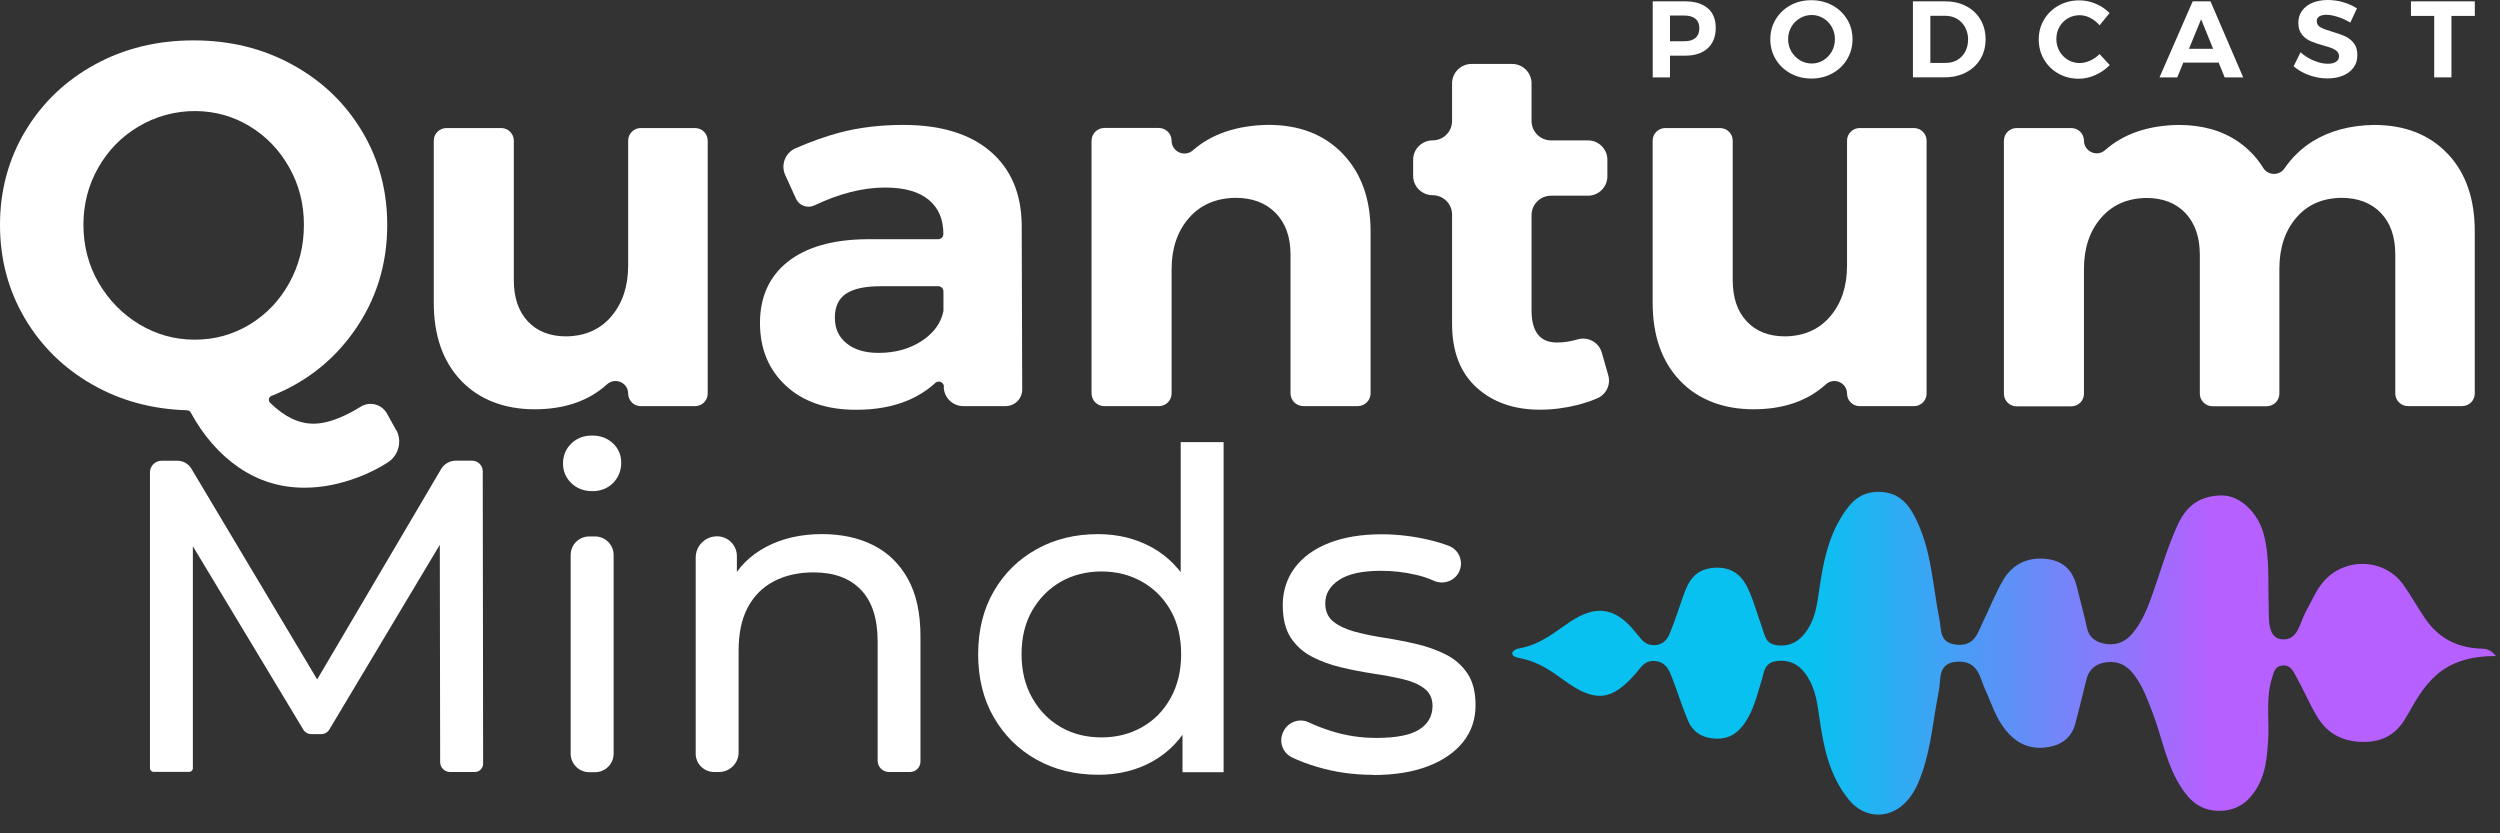 <svg width="129" height="43" viewBox="0 0 129 43" fill="none" xmlns="http://www.w3.org/2000/svg">
<rect x="0" y="0" width="129" height="43" fill="#333333" stroke="none"/>
<path d="M88.121 0.424C88.394 0.66 88.532 0.998 88.532 1.43C88.532 1.886 88.394 2.24 88.117 2.492C87.841 2.744 87.452 2.872 86.955 2.872H86.171V3.993H85.281V0.07H86.955C87.459 0.07 87.847 0.188 88.121 0.428V0.424ZM87.485 1.961C87.617 1.846 87.686 1.679 87.686 1.46C87.686 1.24 87.62 1.08 87.485 0.968C87.353 0.86 87.159 0.801 86.908 0.801H86.171V2.128H86.908C87.159 2.128 87.353 2.072 87.485 1.958V1.961Z" fill="white"/>
<path d="M94.546 0.272C94.869 0.449 95.123 0.688 95.31 0.996C95.498 1.304 95.59 1.648 95.59 2.025C95.59 2.402 95.498 2.746 95.31 3.057C95.123 3.369 94.869 3.611 94.546 3.788C94.223 3.965 93.864 4.053 93.469 4.053C93.074 4.053 92.715 3.965 92.392 3.788C92.069 3.611 91.815 3.369 91.628 3.061C91.443 2.753 91.348 2.409 91.348 2.025C91.348 1.642 91.44 1.304 91.628 0.996C91.812 0.688 92.069 0.446 92.388 0.272C92.708 0.095 93.07 0.01 93.466 0.01C93.861 0.01 94.22 0.099 94.543 0.272H94.546ZM92.873 0.944C92.685 1.052 92.537 1.203 92.428 1.396C92.319 1.586 92.267 1.796 92.267 2.025C92.267 2.255 92.323 2.468 92.435 2.658C92.547 2.848 92.695 2.998 92.879 3.11C93.064 3.221 93.268 3.277 93.485 3.277C93.703 3.277 93.904 3.221 94.085 3.11C94.266 2.998 94.411 2.848 94.52 2.658C94.628 2.464 94.681 2.255 94.681 2.022C94.681 1.789 94.628 1.586 94.52 1.393C94.414 1.203 94.269 1.052 94.085 0.941C93.904 0.833 93.703 0.774 93.485 0.774C93.268 0.774 93.064 0.829 92.876 0.941L92.873 0.944Z" fill="white"/>
<path d="M101.461 0.32C101.777 0.487 102.021 0.716 102.195 1.014C102.37 1.312 102.456 1.65 102.456 2.03C102.456 2.41 102.367 2.751 102.189 3.046C102.011 3.344 101.76 3.573 101.441 3.74C101.121 3.907 100.756 3.989 100.347 3.989H98.707V0.07H100.38C100.782 0.07 101.141 0.152 101.457 0.32H101.461ZM100.996 3.095C101.171 2.993 101.306 2.849 101.405 2.666C101.504 2.482 101.553 2.272 101.553 2.036C101.553 1.801 101.5 1.591 101.398 1.404C101.293 1.217 101.154 1.073 100.977 0.968C100.799 0.867 100.594 0.814 100.37 0.814H99.606V3.246H100.413C100.631 3.246 100.828 3.193 101.003 3.092L100.996 3.095Z" fill="white"/>
<path d="M107.861 0.923C107.68 0.831 107.495 0.785 107.311 0.785C107.09 0.785 106.886 0.838 106.701 0.946C106.517 1.054 106.372 1.202 106.266 1.388C106.161 1.575 106.108 1.781 106.108 2.011C106.108 2.24 106.161 2.447 106.266 2.637C106.372 2.823 106.517 2.974 106.701 3.086C106.886 3.197 107.087 3.253 107.311 3.253C107.488 3.253 107.666 3.21 107.851 3.128C108.032 3.046 108.197 2.932 108.338 2.791L108.862 3.358C108.651 3.574 108.404 3.747 108.121 3.872C107.838 4 107.551 4.062 107.268 4.062C106.882 4.062 106.53 3.974 106.214 3.797C105.898 3.62 105.65 3.374 105.469 3.066C105.288 2.755 105.199 2.411 105.199 2.03C105.199 1.65 105.291 1.313 105.476 1.005C105.66 0.697 105.914 0.458 106.234 0.281C106.553 0.104 106.909 0.019 107.301 0.019C107.587 0.019 107.867 0.078 108.144 0.196C108.424 0.314 108.658 0.474 108.855 0.674L108.338 1.306C108.203 1.146 108.045 1.021 107.861 0.926V0.923Z" fill="white"/>
<path d="M114.793 3.993L114.483 3.229H112.658L112.349 3.993H111.43L113.143 0.07H114.062L115.748 3.993H114.796H114.793ZM112.951 2.518H114.197L113.577 0.994L112.951 2.518Z" fill="white"/>
<path d="M120.628 0.872C120.4 0.799 120.206 0.763 120.045 0.763C119.883 0.763 119.768 0.793 119.679 0.845C119.59 0.901 119.544 0.983 119.544 1.091C119.544 1.229 119.61 1.337 119.738 1.409C119.867 1.481 120.068 1.556 120.338 1.635C120.608 1.714 120.832 1.792 121.006 1.871C121.181 1.95 121.333 2.068 121.454 2.225C121.58 2.382 121.639 2.589 121.639 2.847C121.639 3.106 121.573 3.313 121.438 3.493C121.306 3.673 121.122 3.811 120.888 3.906C120.657 4.001 120.391 4.047 120.094 4.047C119.775 4.047 119.462 3.991 119.152 3.879C118.842 3.768 118.576 3.614 118.352 3.421L118.707 2.697C118.905 2.877 119.136 3.021 119.396 3.129C119.656 3.237 119.893 3.29 120.107 3.29C120.292 3.29 120.433 3.257 120.539 3.188C120.644 3.119 120.694 3.024 120.694 2.897C120.694 2.795 120.657 2.713 120.588 2.647C120.519 2.582 120.43 2.53 120.325 2.487C120.216 2.444 120.071 2.398 119.883 2.346C119.613 2.271 119.392 2.195 119.221 2.123C119.05 2.048 118.902 1.936 118.78 1.782C118.655 1.628 118.595 1.425 118.595 1.173C118.595 0.937 118.658 0.731 118.786 0.554C118.915 0.377 119.093 0.239 119.32 0.144C119.551 0.049 119.817 0 120.12 0C120.391 0 120.657 0.039 120.921 0.118C121.184 0.197 121.418 0.301 121.619 0.433L121.277 1.166C121.072 1.042 120.858 0.944 120.631 0.872H120.628Z" fill="white"/>
<path d="M124.402 0.07H127.7V0.821H126.494V3.993H125.605V0.821H124.406V0.07H124.402Z" fill="white"/>
<path d="M36.517 7.256V20.31C36.517 20.667 36.224 20.958 35.865 20.958H33.065C32.706 20.958 32.413 20.667 32.413 20.31C32.413 19.746 31.744 19.451 31.323 19.831C30.374 20.69 29.129 21.119 27.584 21.119C26.039 21.119 24.728 20.624 23.789 19.638C22.851 18.652 22.383 17.311 22.383 15.624V7.256C22.383 6.898 22.676 6.607 23.035 6.607H25.861C26.22 6.607 26.513 6.898 26.513 7.256V14.451C26.513 15.359 26.754 16.07 27.238 16.584C27.719 17.099 28.381 17.357 29.221 17.357C30.206 17.341 30.98 16.994 31.553 16.315C32.123 15.64 32.413 14.769 32.413 13.701V7.256C32.413 6.898 32.706 6.607 33.065 6.607H35.865C36.224 6.607 36.517 6.898 36.517 7.256Z" fill="white"/>
<path d="M48.708 19.956C48.708 19.723 48.431 19.602 48.257 19.762C47.855 20.136 47.377 20.437 46.83 20.667C46.06 20.988 45.177 21.145 44.175 21.145C42.657 21.145 41.448 20.732 40.556 19.907C39.663 19.078 39.215 18 39.215 16.666C39.215 15.332 39.693 14.261 40.651 13.504C41.606 12.751 42.96 12.361 44.712 12.344H48.411C48.56 12.344 48.678 12.223 48.678 12.079C48.678 11.312 48.425 10.722 47.914 10.303C47.404 9.887 46.659 9.677 45.674 9.677C44.525 9.677 43.309 9.985 42.028 10.598C41.669 10.768 41.237 10.614 41.073 10.251L40.519 9.035C40.279 8.511 40.513 7.888 41.043 7.655C41.837 7.308 42.591 7.039 43.309 6.846C44.31 6.581 45.411 6.446 46.606 6.446C48.537 6.446 50.032 6.899 51.096 7.806C52.16 8.714 52.7 9.975 52.72 11.594L52.746 20.1C52.746 20.572 52.364 20.955 51.89 20.955H49.706C49.149 20.955 48.698 20.506 48.698 19.953L48.708 19.956ZM47.555 17.597C48.171 17.194 48.543 16.689 48.675 16.08C48.678 16.06 48.682 16.037 48.682 16.017V15.034C48.682 14.887 48.56 14.769 48.415 14.769H45.437C44.633 14.769 44.037 14.9 43.655 15.156C43.27 15.414 43.079 15.827 43.079 16.394C43.079 16.961 43.279 17.387 43.681 17.715C44.083 18.042 44.633 18.209 45.328 18.209C46.188 18.209 46.929 18.006 47.555 17.597Z" fill="white"/>
<path d="M69.289 7.94C70.244 8.936 70.722 10.27 70.722 11.941V20.296C70.722 20.66 70.425 20.955 70.06 20.955H67.253C66.888 20.955 66.591 20.66 66.591 20.296V13.14C66.591 12.232 66.338 11.518 65.827 10.994C65.317 10.47 64.625 10.208 63.749 10.208C62.731 10.224 61.924 10.578 61.338 11.263C60.748 11.947 60.455 12.822 60.455 13.89V20.299C60.455 20.663 60.158 20.958 59.793 20.958H56.986C56.621 20.958 56.324 20.663 56.324 20.299V7.262C56.324 6.898 56.621 6.603 56.986 6.603H59.793C60.158 6.603 60.455 6.898 60.455 7.262C60.455 7.826 61.123 8.13 61.548 7.76C62.527 6.905 63.825 6.469 65.442 6.443C67.049 6.443 68.334 6.941 69.289 7.937V7.94Z" fill="white"/>
<path d="M82.987 19.364C83.126 19.853 82.876 20.364 82.404 20.56C82.095 20.691 81.769 20.799 81.43 20.888C80.777 21.055 80.118 21.14 79.46 21.14C78.119 21.14 77.029 20.757 76.189 19.994C75.349 19.23 74.927 18.136 74.927 16.714V11.071C74.927 10.521 74.476 10.072 73.923 10.072C73.369 10.072 72.918 9.623 72.918 9.073V8.244C72.918 7.693 73.369 7.244 73.923 7.244C74.476 7.244 74.927 6.795 74.927 6.245V4.299C74.927 3.748 75.379 3.299 75.932 3.299H78.023C78.577 3.299 79.028 3.748 79.028 4.299V6.245C79.028 6.795 79.48 7.244 80.033 7.244H81.937C82.493 7.244 82.941 7.693 82.941 8.244V9.099C82.941 9.649 82.493 10.098 81.937 10.098H80.033C79.48 10.098 79.028 10.547 79.028 11.098V16.019C79.028 17.123 79.466 17.674 80.343 17.674C80.678 17.674 81.034 17.621 81.406 17.513C81.943 17.356 82.503 17.664 82.655 18.201L82.987 19.368V19.364Z" fill="white"/>
<path d="M99.412 7.256V20.31C99.412 20.667 99.118 20.958 98.759 20.958H95.96C95.6 20.958 95.307 20.667 95.307 20.31C95.307 19.746 94.635 19.451 94.217 19.831C93.268 20.69 92.023 21.119 90.478 21.119C88.934 21.119 87.623 20.624 86.684 19.638C85.745 18.652 85.277 17.311 85.277 15.624V7.256C85.277 6.898 85.57 6.607 85.93 6.607H88.756C89.115 6.607 89.408 6.898 89.408 7.256V14.451C89.408 15.359 89.648 16.07 90.133 16.584C90.614 17.099 91.276 17.357 92.115 17.357C93.1 17.341 93.874 16.994 94.448 16.315C95.021 15.64 95.307 14.769 95.307 13.701V7.256C95.307 6.898 95.6 6.607 95.96 6.607H98.759C99.118 6.607 99.412 6.898 99.412 7.256Z" fill="white"/>
<path d="M126.292 7.924C127.231 8.911 127.698 10.251 127.698 11.938V20.303C127.698 20.664 127.405 20.955 127.043 20.955H124.253C123.891 20.955 123.597 20.664 123.597 20.303V13.141C123.597 12.217 123.347 11.496 122.846 10.981C122.346 10.467 121.667 10.208 120.807 10.208C119.823 10.224 119.045 10.572 118.475 11.25C117.902 11.925 117.616 12.797 117.616 13.865V20.31C117.616 20.67 117.322 20.962 116.96 20.962H114.167C113.805 20.962 113.511 20.67 113.511 20.31V13.147C113.511 12.239 113.264 11.525 112.774 11.001C112.279 10.477 111.608 10.215 110.748 10.215C109.763 10.231 108.982 10.578 108.403 11.257C107.823 11.931 107.533 12.803 107.533 13.871V20.316C107.533 20.677 107.24 20.968 106.877 20.968H104.058C103.696 20.968 103.402 20.677 103.402 20.316V7.259C103.402 6.899 103.696 6.607 104.058 6.607H106.877C107.24 6.607 107.533 6.899 107.533 7.259C107.533 7.816 108.195 8.121 108.617 7.751C109.578 6.905 110.843 6.469 112.415 6.447C113.63 6.447 114.658 6.735 115.498 7.315C116.018 7.675 116.446 8.121 116.782 8.665C117.026 9.061 117.609 9.081 117.873 8.698C118.268 8.124 118.749 7.659 119.319 7.302C120.205 6.751 121.262 6.466 122.497 6.447C124.088 6.447 125.353 6.941 126.292 7.928H126.289L126.292 7.924Z" fill="white"/>
<path d="M7.738 39.649V24.373C7.738 24.043 8.008 23.774 8.341 23.774H9.155C9.448 23.774 9.721 23.928 9.873 24.18L16.704 35.625C16.78 35.753 16.688 35.914 16.54 35.914H16.197C16.049 35.914 15.957 35.753 16.032 35.625L22.762 24.203C22.92 23.938 23.206 23.771 23.52 23.771H24.359C24.662 23.771 24.91 24.016 24.91 24.318L24.929 39.407C24.929 39.642 24.735 39.836 24.498 39.836H23.226C22.943 39.836 22.712 39.606 22.712 39.325L22.693 27.424C22.693 27.319 22.778 27.231 22.884 27.231C23.032 27.231 23.124 27.391 23.048 27.519L16.994 37.644C16.905 37.791 16.747 37.88 16.576 37.88H16.062C15.894 37.88 15.736 37.791 15.65 37.647L9.55 27.519C9.474 27.391 9.566 27.231 9.715 27.231H9.761C9.866 27.231 9.952 27.316 9.952 27.421V39.639C9.952 39.744 9.866 39.829 9.761 39.829H7.929C7.824 39.829 7.738 39.744 7.738 39.639V39.649Z" fill="white"/>
<path d="M30.553 25.341C30.121 25.341 29.766 25.203 29.479 24.928C29.196 24.653 29.051 24.315 29.051 23.919C29.051 23.522 29.192 23.162 29.479 22.887C29.762 22.611 30.121 22.474 30.553 22.474C30.984 22.474 31.34 22.608 31.627 22.873C31.91 23.142 32.055 23.473 32.055 23.873C32.055 24.273 31.916 24.633 31.64 24.918C31.363 25.2 31.001 25.344 30.556 25.344L30.553 25.341ZM29.446 38.889V28.637C29.446 28.109 29.874 27.68 30.408 27.68H30.701C31.231 27.68 31.663 28.106 31.663 28.637V38.889C31.663 39.417 31.235 39.846 30.701 39.846H30.408C29.878 39.846 29.446 39.42 29.446 38.889Z" fill="white"/>
<path d="M42.42 27.559C43.422 27.559 44.301 27.752 45.062 28.132C45.823 28.516 46.419 29.096 46.851 29.876C47.282 30.655 47.496 31.642 47.496 32.838V39.296C47.496 39.594 47.253 39.836 46.953 39.836H45.876C45.55 39.836 45.286 39.574 45.286 39.25V33.09C45.286 31.914 44.996 31.026 44.42 30.429C43.843 29.833 43.033 29.535 41.986 29.535C41.202 29.535 40.517 29.689 39.934 29.994C39.347 30.302 38.899 30.75 38.583 31.347C38.267 31.943 38.112 32.687 38.112 33.572V38.827C38.112 39.384 37.657 39.836 37.097 39.836H36.85C36.323 39.836 35.898 39.41 35.898 38.889V28.768C35.898 28.165 36.389 27.674 36.999 27.674C37.565 27.674 38.023 28.129 38.023 28.693V30.479C38.023 30.577 37.885 30.606 37.845 30.511L37.69 30.121C37.68 30.095 37.68 30.069 37.694 30.046C38.092 29.269 38.702 28.66 39.522 28.224C40.352 27.782 41.32 27.559 42.43 27.559H42.427H42.42Z" fill="white"/>
<path d="M56.655 39.976C55.469 39.976 54.412 39.714 53.483 39.196C52.554 38.675 51.82 37.948 51.28 37.014C50.739 36.08 50.473 34.992 50.473 33.757C50.473 32.522 50.743 31.434 51.28 30.51C51.817 29.583 52.551 28.862 53.483 28.341C54.416 27.82 55.473 27.561 56.655 27.561C57.686 27.561 58.615 27.791 59.445 28.249C60.275 28.708 60.941 29.396 61.441 30.314C61.942 31.231 62.192 32.381 62.192 33.757C62.192 35.133 61.952 36.283 61.465 37.201C60.98 38.118 60.322 38.81 59.491 39.278C58.661 39.747 57.716 39.979 56.655 39.979V39.976ZM56.84 38.05C57.611 38.05 58.306 37.873 58.928 37.522C59.551 37.171 60.045 36.67 60.404 36.018C60.766 35.366 60.947 34.616 60.947 33.757C60.947 32.899 60.766 32.132 60.404 31.496C60.041 30.861 59.551 30.369 58.928 30.015C58.306 29.665 57.611 29.488 56.84 29.488C56.069 29.488 55.354 29.665 54.742 30.015C54.126 30.369 53.635 30.861 53.266 31.496C52.897 32.132 52.712 32.886 52.712 33.757C52.712 34.629 52.897 35.366 53.266 36.018C53.635 36.67 54.126 37.168 54.742 37.522C55.358 37.876 56.056 38.05 56.84 38.05ZM61.017 39.839V36.555L61.155 33.734L60.924 30.913V22.813H63.138V39.845H61.017V39.839Z" fill="white"/>
<path d="M70.848 39.981C69.833 39.981 68.868 39.843 67.953 39.568C67.468 39.424 67.037 39.26 66.665 39.08C66.164 38.841 65.97 38.234 66.227 37.746L66.246 37.704C66.49 37.242 67.057 37.048 67.528 37.271C67.867 37.432 68.243 37.579 68.654 37.71C69.422 37.956 70.209 38.077 71.009 38.077C72.04 38.077 72.781 37.933 73.236 37.641C73.691 37.35 73.918 36.944 73.918 36.426C73.918 36.042 73.779 35.744 73.503 35.531C73.226 35.318 72.861 35.158 72.406 35.05C71.951 34.941 71.447 34.846 70.894 34.764C70.341 34.679 69.787 34.575 69.234 34.443C68.681 34.316 68.173 34.132 67.712 33.893C67.251 33.657 66.882 33.326 66.605 32.907C66.329 32.484 66.19 31.924 66.19 31.219C66.19 30.515 66.398 29.843 66.813 29.293C67.228 28.742 67.817 28.316 68.578 28.018C69.339 27.72 70.245 27.569 71.289 27.569C72.09 27.569 72.9 27.664 73.724 27.854C74.099 27.943 74.445 28.047 74.758 28.166C75.311 28.378 75.548 29.024 75.268 29.545C75.021 30 74.461 30.177 73.987 29.968C73.687 29.833 73.378 29.728 73.065 29.66C72.465 29.522 71.866 29.453 71.266 29.453C70.298 29.453 69.573 29.61 69.099 29.925C68.621 30.24 68.384 30.639 68.384 31.131C68.384 31.544 68.526 31.861 68.812 32.084C69.096 32.307 69.468 32.477 69.919 32.599C70.374 32.72 70.878 32.825 71.431 32.91C71.984 32.995 72.538 33.103 73.091 33.231C73.644 33.362 74.148 33.542 74.603 33.772C75.058 34.001 75.427 34.322 75.71 34.735C75.993 35.148 76.138 35.698 76.138 36.386C76.138 37.12 75.924 37.756 75.492 38.29C75.061 38.828 74.455 39.244 73.671 39.542C72.887 39.84 71.948 39.991 70.855 39.991H70.858L70.848 39.981Z" fill="white"/>
<path d="M20.439 22.173C20.768 22.763 20.574 23.503 20.001 23.867C19.536 24.165 19.029 24.417 18.485 24.624C17.537 24.984 16.611 25.165 15.709 25.165C14.467 25.165 13.337 24.817 12.319 24.119C11.331 23.441 10.504 22.497 9.839 21.282C9.803 21.213 9.734 21.174 9.654 21.17C7.859 21.118 6.235 20.679 4.783 19.853C3.294 19.008 2.125 17.861 1.275 16.416C0.425 14.971 0 13.366 0 11.603C0 9.84 0.438 8.205 1.314 6.75C2.19 5.295 3.386 4.155 4.901 3.326C6.417 2.497 8.113 2.084 9.99 2.084C11.868 2.084 13.545 2.497 15.066 3.326C16.588 4.155 17.791 5.295 18.667 6.75C19.543 8.205 19.981 9.82 19.981 11.603C19.981 13.647 19.411 15.476 18.268 17.091C17.188 18.618 15.768 19.729 14.012 20.427C13.867 20.482 13.825 20.672 13.937 20.78C14.665 21.501 15.412 21.862 16.18 21.862C16.621 21.862 17.128 21.734 17.695 21.478C17.998 21.344 18.304 21.177 18.617 20.983C19.082 20.695 19.698 20.859 19.965 21.334L20.429 22.173H20.439ZM5.089 14.591C5.613 15.489 6.311 16.203 7.187 16.734C8.064 17.261 9.015 17.527 10.046 17.527C11.078 17.527 12.016 17.268 12.879 16.747C13.739 16.226 14.421 15.512 14.925 14.604C15.429 13.696 15.682 12.697 15.682 11.603C15.682 10.508 15.429 9.542 14.925 8.641C14.421 7.743 13.736 7.032 12.879 6.511C12.039 6.003 11.12 5.744 10.119 5.731C9.068 5.718 8.027 6 7.128 6.54C6.265 7.058 5.58 7.759 5.076 8.641C4.562 9.538 4.305 10.528 4.305 11.603C4.305 12.677 4.565 13.69 5.089 14.591Z" fill="white"/>
<path d="M128.788 33.853C125.883 33.84 125.069 35.413 124.193 36.95C123.784 37.664 123.201 38.273 122.002 38.283C120.747 38.293 120.006 37.733 119.545 36.947C119.143 36.262 118.837 35.544 118.452 34.853C118.326 34.627 118.185 34.302 117.773 34.338C117.381 34.374 117.328 34.699 117.249 34.941C116.887 36.052 117.118 37.186 117.032 38.306C116.973 39.089 116.907 39.869 116.495 40.597C116.136 41.226 115.583 41.809 114.588 41.838C113.583 41.871 113.007 41.318 112.592 40.695C111.775 39.466 111.58 38.097 111.083 36.799C110.826 36.134 110.596 35.462 110.144 34.853C109.828 34.423 109.393 34.08 108.682 34.175C108.036 34.26 107.753 34.636 107.648 35.105C107.476 35.842 107.279 36.58 107.094 37.313C106.923 38.011 106.406 38.503 105.447 38.578C104.541 38.65 103.925 38.211 103.491 37.674C102.967 37.028 102.763 36.285 102.433 35.577C102.157 34.98 102.091 34.06 100.958 34.145C99.956 34.224 100.164 35.079 100.045 35.652C99.759 37.048 99.663 38.467 99.192 39.843C99.017 40.348 98.813 40.846 98.434 41.288C97.571 42.294 96.221 42.284 95.394 41.258C94.373 39.987 94.106 38.555 93.892 37.117C93.783 36.373 93.708 35.623 93.273 34.928C92.976 34.456 92.555 34.063 91.8 34.099C91.016 34.135 91.036 34.682 90.908 35.079C90.667 35.836 90.509 36.612 90.028 37.31C89.715 37.766 89.274 38.146 88.516 38.113C87.769 38.08 87.321 37.703 87.113 37.212C86.787 36.445 86.553 35.656 86.244 34.882C86.112 34.555 85.954 34.171 85.423 34.112C84.857 34.05 84.669 34.447 84.422 34.731C83.16 36.18 82.311 36.272 80.693 35.095C80.025 34.607 79.356 34.135 78.414 33.958C78.213 33.922 78.019 33.853 78.032 33.693C78.038 33.614 78.21 33.49 78.328 33.47C79.494 33.273 80.219 32.612 81.056 32.061C82.301 31.239 83.256 31.347 84.198 32.395C84.307 32.517 84.399 32.641 84.504 32.762C84.712 33.005 84.9 33.3 85.348 33.29C85.868 33.28 86.053 32.943 86.174 32.651C86.461 31.963 86.665 31.258 86.925 30.567C87.163 29.931 87.528 29.319 88.553 29.292C89.521 29.269 89.959 29.843 90.226 30.433C90.519 31.085 90.7 31.77 90.941 32.435C91.069 32.788 91.096 33.231 91.725 33.3C92.377 33.372 92.825 33.074 93.131 32.68C93.691 31.963 93.764 31.147 93.885 30.344C94.08 29.05 94.314 27.765 95.078 26.576C95.48 25.95 95.974 25.351 96.998 25.38C98.016 25.413 98.484 26.045 98.813 26.681C99.683 28.375 99.713 30.184 100.075 31.95C100.18 32.467 100.042 33.198 100.994 33.27C101.91 33.339 102.054 32.631 102.301 32.13C102.661 31.402 102.947 30.649 103.359 29.938C103.748 29.269 104.429 28.752 105.487 28.83C106.577 28.912 106.989 29.551 107.167 30.285C107.338 30.993 107.539 31.701 107.69 32.412C107.789 32.874 108.135 33.165 108.715 33.234C109.311 33.306 109.736 33.047 110.042 32.677C110.553 32.054 110.82 31.363 111.067 30.665C111.468 29.522 111.804 28.365 112.295 27.241C112.658 26.412 113.211 25.587 114.627 25.564C115.592 25.55 116.525 26.471 116.811 27.575C117.131 28.804 117.022 30.049 117.065 31.288C117.088 31.914 116.982 32.89 117.717 32.985C118.587 33.093 118.666 32.117 118.982 31.56C119.268 31.058 119.473 30.515 119.855 30.056C120.958 28.729 123.024 28.791 124.008 30.167C124.427 30.75 124.753 31.37 125.165 31.956C125.774 32.821 126.65 33.424 128.047 33.47C128.277 33.477 128.515 33.506 128.798 33.86H128.794L128.788 33.853Z" fill="url(#paint0_linear_3573_11214)"/>
<defs>
<linearGradient id="paint0_linear_3573_11214" x1="78.031" y1="33.707" x2="128.798" y2="33.707" gradientUnits="userSpaceOnUse">
<stop offset="0.305" stop-color="#08C1F0"/>
<stop offset="0.71" stop-color="#B560FF"/>
</linearGradient>
</defs>
</svg>
